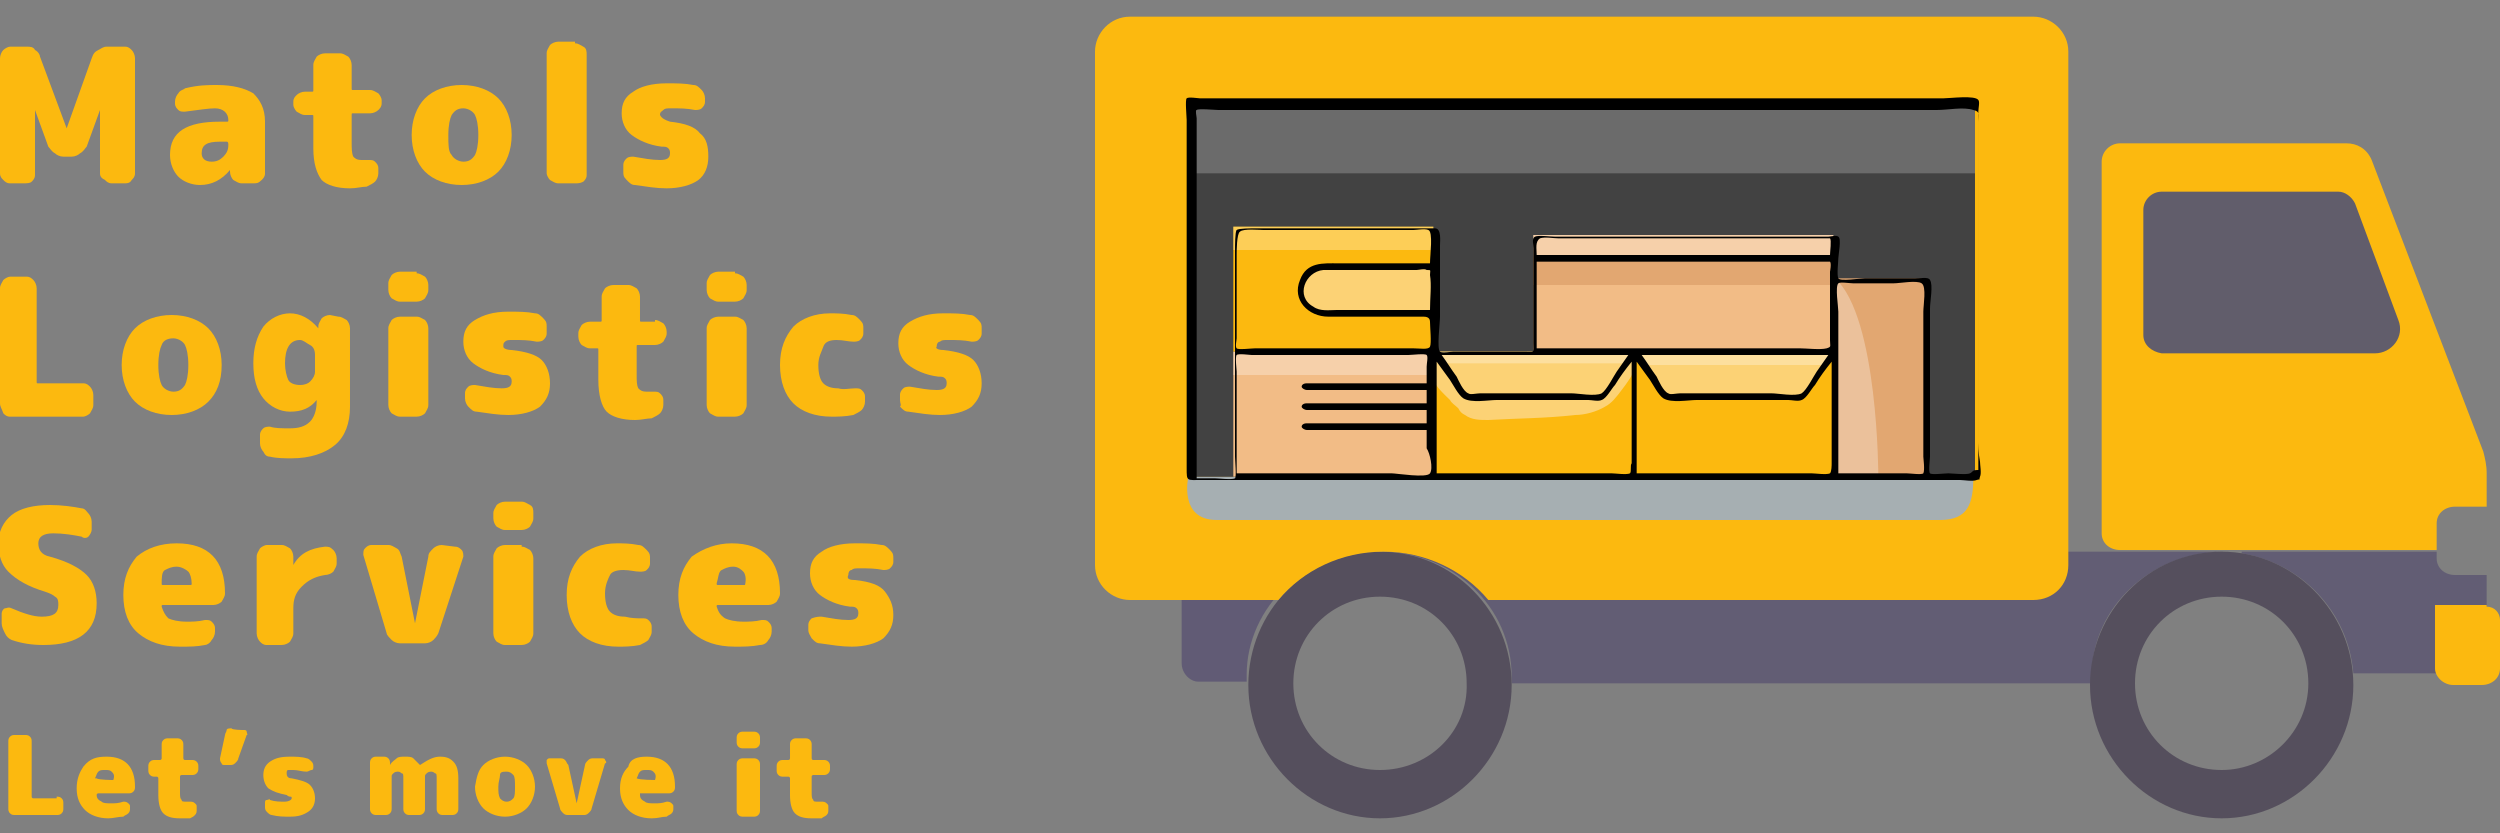 <?xml version="1.0" encoding="utf-8"?>
<!-- Generator: Adobe Illustrator 23.0.5, SVG Export Plug-In . SVG Version: 6.00 Build 0)  -->
<svg version="1.1" id="Layer_1" xmlns="http://www.w3.org/2000/svg" xmlns:xlink="http://www.w3.org/1999/xlink" x="0px" y="0px"
	 viewBox="0 0 150 50" style="enable-background:new 0 0 150 50;" xml:space="preserve">
<rect x="0" y="0" width="150" height="50" fill="#808080" stroke="none"/>
<style type="text/css">
	.st0{fill:#FCB90F;}
	.st1{fill:#625D74;}
	.st2{fill:#615B75;}
	.st3{fill:#554F5D;}
	.st4{fill:#615D6B;}
	.st5{fill:#A6AFB2;}
	.st6{fill:#6B6B6B;}
	.st7{fill:#424242;}
	.st8{fill:#F2BC86;}
	.st9{fill:#FCD275;}
	.st10{opacity:0.3;fill:#FFFFFF;enable-background:new    ;}
	.st11{fill:#E2A771;}
	.st12{fill:none;}
</style>
<g>
	<g>
		<path class="st0" d="M7.5,2.8c0.2,0,0.3,0.1,0.4,0.2c0.1,0.1,0.2,0.3,0.2,0.5v6.9c0,0.2-0.1,0.3-0.2,0.4C7.8,11,7.6,11,7.5,11H6.7
			c-0.2,0-0.3-0.1-0.4-0.2C6.1,10.7,6,10.6,6,10.4V6.6c0,0,0,0,0,0s0,0,0,0L5.2,8.8C5.1,8.9,5,9.1,4.8,9.2C4.7,9.3,4.5,9.4,4.3,9.4
			H3.8c-0.2,0-0.4-0.1-0.5-0.2C3.1,9.1,3,8.9,2.9,8.8L2.1,6.6c0,0,0,0,0,0s0,0,0,0v3.9c0,0.2-0.1,0.3-0.2,0.4S1.6,11,1.4,11H0.6
			c-0.2,0-0.3-0.1-0.4-0.2C0.1,10.7,0,10.6,0,10.4V3.5C0,3.3,0.1,3.1,0.2,3c0.1-0.1,0.3-0.2,0.4-0.2h1c0.2,0,0.4,0,0.5,0.2
			c0.2,0.1,0.3,0.3,0.3,0.4L4,7.7c0,0,0,0,0,0s0,0,0,0l1.5-4.2C5.6,3.2,5.7,3.1,5.9,3c0.2-0.1,0.3-0.2,0.5-0.2H7.5z"/>
		<path class="st0" d="M13,5.1c1,0,1.7,0.2,2.2,0.5c0.4,0.4,0.7,0.9,0.7,1.7v3.1c0,0.2-0.1,0.3-0.2,0.4C15.5,11,15.4,11,15.2,11
			h-0.7c-0.2,0-0.3-0.1-0.5-0.2c-0.1-0.1-0.2-0.3-0.2-0.5v-0.1c0,0,0,0,0,0s0,0,0,0c-0.5,0.6-1.1,0.9-1.8,0.9c-0.5,0-1-0.2-1.3-0.5
			s-0.5-0.8-0.5-1.3c0-1.4,1-2,3-2h0.4c0.1,0,0.1,0,0.1-0.1v0c0-0.4-0.3-0.7-0.8-0.7c-0.4,0-1,0.1-1.8,0.2c-0.2,0-0.3,0-0.4-0.1
			s-0.2-0.2-0.2-0.4V6.1c0-0.2,0.1-0.4,0.2-0.5c0.1-0.2,0.3-0.2,0.4-0.3C11.9,5.1,12.5,5.1,13,5.1z M13.7,8.7L13.7,8.7
			c0-0.1,0-0.2-0.1-0.2h-0.4c-0.8,0-1.1,0.2-1.1,0.7c0,0.3,0.2,0.5,0.6,0.5c0.3,0,0.5-0.1,0.7-0.3C13.6,9.2,13.7,9,13.7,8.7z"/>
		<path class="st0" d="M22.2,5.4c0.2,0,0.3,0.1,0.5,0.2c0.1,0.1,0.2,0.3,0.2,0.4v0.2c0,0.2-0.1,0.3-0.2,0.4
			c-0.1,0.1-0.3,0.2-0.5,0.2h-1c-0.1,0-0.1,0-0.1,0.1v1.6c0,0.4,0,0.7,0.1,0.9c0.1,0.1,0.2,0.2,0.5,0.2c0.1,0,0.2,0,0.4,0
			c0.2,0,0.3,0,0.4,0.1c0.1,0.1,0.2,0.2,0.2,0.4v0.3c0,0.2-0.1,0.4-0.2,0.5c-0.1,0.1-0.3,0.2-0.5,0.3c-0.3,0-0.6,0.1-1,0.1
			c-0.8,0-1.4-0.2-1.7-0.5c-0.3-0.4-0.5-1-0.5-1.9V7c0-0.1,0-0.1-0.1-0.1h-0.4c-0.2,0-0.3-0.1-0.5-0.2c-0.1-0.1-0.2-0.3-0.2-0.4V6.1
			c0-0.2,0.1-0.3,0.2-0.4c0.1-0.1,0.3-0.2,0.5-0.2h0.4c0.1,0,0.1,0,0.1-0.1V3.9c0-0.2,0.1-0.3,0.2-0.5c0.1-0.1,0.3-0.2,0.5-0.2h0.9
			c0.2,0,0.3,0.1,0.5,0.2c0.1,0.1,0.2,0.3,0.2,0.5v1.4c0,0.1,0,0.1,0.1,0.1L22.2,5.4L22.2,5.4z"/>
		<path class="st0" d="M25.5,5.9c0.5-0.5,1.3-0.8,2.2-0.8s1.7,0.3,2.2,0.8s0.8,1.3,0.8,2.2s-0.3,1.7-0.8,2.2
			c-0.5,0.5-1.3,0.8-2.2,0.8s-1.7-0.3-2.2-0.8s-0.8-1.3-0.8-2.2S25,6.4,25.5,5.9z M27.1,9.3c0.1,0.2,0.4,0.4,0.7,0.4
			s0.5-0.1,0.7-0.4c0.1-0.2,0.2-0.6,0.2-1.2s-0.1-1-0.2-1.2c-0.1-0.2-0.4-0.4-0.7-0.4s-0.5,0.1-0.7,0.4c-0.1,0.2-0.2,0.6-0.2,1.2
			S26.9,9.1,27.1,9.3z"/>
		<path class="st0" d="M34.5,2.6c0.2,0,0.3,0.1,0.5,0.2s0.2,0.3,0.2,0.5v7.2c0,0.2-0.1,0.3-0.2,0.4C34.8,11,34.7,11,34.5,11h-1
			c-0.2,0-0.3-0.1-0.5-0.2c-0.1-0.1-0.2-0.3-0.2-0.4V3.2c0-0.2,0.1-0.3,0.2-0.5c0.1-0.1,0.3-0.2,0.5-0.2H34.5z"/>
		<path class="st0" d="M40.2,7.3c0.9,0.1,1.5,0.3,1.8,0.7c0.4,0.3,0.5,0.8,0.5,1.4c0,0.6-0.2,1.1-0.6,1.4c-0.4,0.3-1.1,0.5-1.9,0.5
			c-0.6,0-1.2-0.1-1.9-0.2c-0.2,0-0.3-0.1-0.5-0.3s-0.2-0.3-0.2-0.5V9.9c0-0.2,0.1-0.3,0.2-0.4s0.3-0.1,0.4-0.1
			c0.6,0.1,1.1,0.2,1.6,0.2c0.4,0,0.6-0.1,0.6-0.4c0-0.1,0-0.2-0.1-0.3s-0.2-0.1-0.4-0.1c-0.8-0.1-1.4-0.4-1.8-0.7
			c-0.4-0.3-0.6-0.8-0.6-1.3c0-0.6,0.2-1,0.7-1.3c0.4-0.3,1.1-0.5,2-0.5c0.6,0,1.1,0,1.6,0.1c0.2,0,0.3,0.1,0.5,0.3
			c0.1,0.1,0.2,0.3,0.2,0.5v0.2c0,0.2-0.1,0.3-0.2,0.4s-0.3,0.1-0.4,0.1c-0.5-0.1-0.9-0.1-1.4-0.1c-0.3,0-0.4,0-0.5,0.1
			c-0.1,0.1-0.2,0.1-0.2,0.3C39.7,7.1,39.9,7.2,40.2,7.3z"/>
	</g>
	<g>
		<path class="st0" d="M5,23c0.2,0,0.3,0.1,0.4,0.2c0.1,0.1,0.2,0.3,0.2,0.5v0.6c0,0.2-0.1,0.3-0.2,0.5c-0.1,0.1-0.3,0.2-0.4,0.2
			H0.6c-0.2,0-0.3-0.1-0.4-0.2C0.1,24.5,0,24.4,0,24.2v-6.9c0-0.2,0.1-0.3,0.2-0.5c0.1-0.1,0.3-0.2,0.4-0.2h1c0.2,0,0.3,0.1,0.4,0.2
			c0.1,0.1,0.2,0.3,0.2,0.5v5.6c0,0.1,0,0.1,0.1,0.1C2.4,23,5,23,5,23z"/>
		<path class="st0" d="M8.1,19.7c0.5-0.5,1.3-0.8,2.2-0.8s1.7,0.3,2.2,0.8c0.5,0.5,0.8,1.3,0.8,2.2c0,1-0.3,1.7-0.8,2.2
			c-0.5,0.5-1.3,0.8-2.2,0.8s-1.7-0.3-2.2-0.8c-0.5-0.5-0.8-1.3-0.8-2.2C7.3,21,7.6,20.2,8.1,19.7z M9.7,23.1
			c0.1,0.2,0.4,0.4,0.7,0.4s0.5-0.1,0.7-0.4c0.1-0.2,0.2-0.6,0.2-1.2s-0.1-1-0.2-1.2c-0.1-0.2-0.4-0.4-0.7-0.4s-0.6,0.1-0.7,0.4
			c-0.1,0.2-0.2,0.6-0.2,1.2C9.5,22.5,9.6,22.9,9.7,23.1z"/>
		<path class="st0" d="M20.3,19c0.2,0,0.3,0.1,0.5,0.2c0.1,0.1,0.2,0.3,0.2,0.5v4.7c0,1-0.3,1.8-0.9,2.3c-0.6,0.5-1.5,0.8-2.6,0.8
			c-0.4,0-0.9,0-1.3-0.1c-0.2,0-0.3-0.1-0.4-0.3c-0.1-0.1-0.2-0.3-0.2-0.5v-0.5c0-0.2,0.1-0.3,0.2-0.4c0.1-0.1,0.3-0.1,0.4-0.1
			c0.3,0.1,0.7,0.1,1.2,0.1c0.5,0,0.9-0.1,1.2-0.4c0.2-0.2,0.4-0.6,0.4-1.2V24c0,0,0,0,0,0c0,0,0,0,0,0c-0.4,0.5-0.9,0.7-1.6,0.7
			c-0.6,0-1.2-0.3-1.6-0.8c-0.4-0.5-0.6-1.2-0.6-2.1c0-0.9,0.2-1.6,0.6-2.2c0.4-0.5,1-0.8,1.6-0.8c0.6,0,1.2,0.3,1.7,0.9
			c0,0,0,0,0,0s0,0,0,0v-0.1c0-0.2,0.1-0.3,0.2-0.5c0.1-0.1,0.3-0.2,0.5-0.2L20.3,19L20.3,19z M18.9,22.3v-1c0-0.3-0.1-0.5-0.3-0.6
			s-0.4-0.3-0.6-0.3c-0.6,0-0.9,0.5-0.9,1.4c0,0.4,0.1,0.8,0.2,1s0.4,0.3,0.7,0.3c0.3,0,0.5-0.1,0.6-0.2
			C18.8,22.7,18.9,22.5,18.9,22.3z"/>
		<path class="st0" d="M25,16.4c0.2,0,0.3,0.1,0.5,0.2c0.1,0.1,0.2,0.3,0.2,0.5v0.3c0,0.2-0.1,0.3-0.2,0.5c-0.1,0.1-0.3,0.2-0.5,0.2
			h-1c-0.2,0-0.3-0.1-0.5-0.2c-0.1-0.1-0.2-0.3-0.2-0.5V17c0-0.2,0.1-0.3,0.2-0.5c0.1-0.1,0.3-0.2,0.5-0.2H25z M25,19
			c0.2,0,0.3,0.1,0.5,0.2c0.1,0.1,0.2,0.3,0.2,0.5v4.6c0,0.2-0.1,0.3-0.2,0.5c-0.1,0.1-0.3,0.2-0.5,0.2h-1c-0.2,0-0.3-0.1-0.5-0.2
			c-0.1-0.1-0.2-0.3-0.2-0.5v-4.6c0-0.2,0.1-0.3,0.2-0.5c0.1-0.1,0.3-0.2,0.5-0.2H25z"/>
		<path class="st0" d="M30.7,21c0.9,0.1,1.5,0.3,1.8,0.6s0.5,0.8,0.5,1.4c0,0.6-0.2,1-0.6,1.4c-0.4,0.3-1.1,0.5-1.9,0.5
			c-0.6,0-1.2-0.1-1.9-0.2c-0.2,0-0.3-0.1-0.5-0.3c-0.1-0.1-0.2-0.3-0.2-0.5v-0.3c0-0.2,0.1-0.3,0.2-0.4c0.1-0.1,0.3-0.1,0.4-0.1
			c0.6,0.1,1.1,0.2,1.6,0.2c0.4,0,0.6-0.1,0.6-0.4c0-0.1,0-0.2-0.1-0.3s-0.2-0.1-0.4-0.1c-0.8-0.1-1.4-0.4-1.8-0.7
			c-0.4-0.3-0.6-0.8-0.6-1.3c0-0.6,0.2-1,0.7-1.3s1.1-0.5,2-0.5c0.6,0,1.1,0,1.6,0.1c0.2,0,0.3,0.1,0.5,0.3s0.2,0.3,0.2,0.5V20
			c0,0.2-0.1,0.3-0.2,0.4c-0.1,0.1-0.3,0.1-0.4,0.1c-0.5-0.1-0.9-0.1-1.4-0.1c-0.3,0-0.4,0-0.5,0.1s-0.1,0.1-0.1,0.3
			C30.2,20.9,30.4,21,30.7,21z"/>
		<path class="st0" d="M39.3,19.2c0.2,0,0.3,0.1,0.5,0.2c0.1,0.1,0.2,0.3,0.2,0.5V20c0,0.2-0.1,0.3-0.2,0.5
			c-0.1,0.1-0.3,0.2-0.5,0.2h-1c-0.1,0-0.1,0-0.1,0.1v1.6c0,0.5,0,0.7,0.1,0.9c0.1,0.1,0.2,0.2,0.5,0.2c0.1,0,0.2,0,0.4,0
			c0.2,0,0.3,0,0.4,0.1s0.2,0.2,0.2,0.4v0.3c0,0.2-0.1,0.4-0.2,0.5c-0.1,0.1-0.3,0.2-0.5,0.3c-0.3,0-0.6,0.1-1,0.1
			c-0.8,0-1.4-0.2-1.7-0.5s-0.5-1-0.5-1.9v-1.8c0-0.1,0-0.1-0.1-0.1h-0.4c-0.2,0-0.3-0.1-0.5-0.2c-0.1-0.1-0.2-0.3-0.2-0.5v-0.2
			c0-0.2,0.1-0.3,0.2-0.5c0.1-0.1,0.3-0.2,0.5-0.2H36c0.1,0,0.1,0,0.1-0.1v-1.4c0-0.2,0.1-0.3,0.2-0.5c0.1-0.1,0.3-0.2,0.5-0.2h0.9
			c0.2,0,0.3,0.1,0.5,0.2c0.1,0.1,0.2,0.3,0.2,0.5v1.4c0,0.1,0,0.1,0.1,0.1H39.3z"/>
		<path class="st0" d="M44.1,16.4c0.2,0,0.3,0.1,0.5,0.2c0.1,0.1,0.2,0.3,0.2,0.5v0.3c0,0.2-0.1,0.3-0.2,0.5
			c-0.1,0.1-0.3,0.2-0.5,0.2h-1c-0.2,0-0.3-0.1-0.5-0.2c-0.1-0.1-0.2-0.3-0.2-0.5V17c0-0.2,0.1-0.3,0.2-0.5c0.1-0.1,0.3-0.2,0.5-0.2
			H44.1z M44.1,19c0.2,0,0.3,0.1,0.5,0.2c0.1,0.1,0.2,0.3,0.2,0.5v4.6c0,0.2-0.1,0.3-0.2,0.5c-0.1,0.1-0.3,0.2-0.5,0.2h-1
			c-0.2,0-0.3-0.1-0.5-0.2c-0.1-0.1-0.2-0.3-0.2-0.5v-4.6c0-0.2,0.1-0.3,0.2-0.5c0.1-0.1,0.3-0.2,0.5-0.2H44.1z"/>
		<path class="st0" d="M51.3,23.3c0.2,0,0.3,0,0.4,0.1c0.1,0.1,0.2,0.2,0.2,0.4v0.3c0,0.2-0.1,0.4-0.2,0.5c-0.1,0.1-0.3,0.2-0.5,0.3
			c-0.5,0.1-1,0.1-1.3,0.1c-1,0-1.8-0.3-2.3-0.8s-0.8-1.3-0.8-2.3c0-1,0.3-1.7,0.8-2.3c0.5-0.5,1.3-0.8,2.2-0.8c0.4,0,0.8,0,1.3,0.1
			c0.2,0,0.3,0.1,0.5,0.3s0.2,0.3,0.2,0.5V20c0,0.2-0.1,0.3-0.2,0.4c-0.1,0.1-0.3,0.1-0.4,0.1c-0.3,0-0.6-0.1-1-0.1
			c-0.4,0-0.7,0.1-0.8,0.4s-0.3,0.6-0.3,1.1c0,0.5,0.1,0.9,0.3,1.1c0.2,0.2,0.5,0.3,0.9,0.3C50.6,23.4,51,23.3,51.3,23.3z"/>
		<path class="st0" d="M56.6,21c0.9,0.1,1.5,0.3,1.8,0.6s0.5,0.8,0.5,1.4c0,0.6-0.2,1-0.6,1.4c-0.4,0.3-1.1,0.5-1.9,0.5
			c-0.6,0-1.2-0.1-1.9-0.2c-0.2,0-0.3-0.1-0.5-0.3C54.1,24.3,54,24.2,54,24v-0.3c0-0.2,0.1-0.3,0.2-0.4c0.1-0.1,0.3-0.1,0.4-0.1
			c0.6,0.1,1.1,0.2,1.6,0.2c0.4,0,0.6-0.1,0.6-0.4c0-0.1,0-0.2-0.1-0.3s-0.2-0.1-0.4-0.1c-0.8-0.1-1.4-0.4-1.8-0.7
			c-0.4-0.3-0.6-0.8-0.6-1.3c0-0.6,0.2-1,0.7-1.3s1.1-0.5,2-0.5c0.6,0,1.1,0,1.6,0.1c0.2,0,0.3,0.1,0.5,0.3s0.2,0.3,0.2,0.5V20
			c0,0.2-0.1,0.3-0.2,0.4c-0.1,0.1-0.3,0.1-0.4,0.1c-0.5-0.1-0.9-0.1-1.4-0.1c-0.3,0-0.4,0-0.5,0.1c-0.1,0-0.2,0.1-0.2,0.3
			C56.1,20.9,56.3,21,56.6,21z"/>
	</g>
	<g>
		<path class="st0" d="M3,33.4c1.1,0.3,1.8,0.7,2.2,1.1c0.4,0.4,0.6,1,0.6,1.7c0,1.7-1.1,2.5-3.2,2.5c-0.7,0-1.3-0.1-1.9-0.3
			c-0.2-0.1-0.3-0.2-0.4-0.4c-0.1-0.2-0.2-0.4-0.2-0.6v-0.6c0-0.1,0.1-0.3,0.2-0.3s0.2-0.1,0.4,0C1.4,36.8,2,37,2.5,37
			c0.7,0,1-0.2,1-0.7c0-0.2,0-0.4-0.2-0.5c-0.1-0.1-0.3-0.2-0.6-0.3c-1-0.3-1.7-0.7-2.2-1.2c-0.4-0.4-0.6-1-0.6-1.7
			c0-0.7,0.3-1.3,0.8-1.7c0.5-0.4,1.3-0.6,2.3-0.6c0.7,0,1.4,0.1,1.9,0.2c0.2,0,0.3,0.2,0.4,0.3s0.2,0.3,0.2,0.5v0.5
			c0,0.1-0.1,0.3-0.2,0.4c-0.1,0.1-0.3,0.1-0.4,0C4.4,32.1,3.8,32,3.2,32c-0.6,0-0.9,0.2-0.9,0.6C2.3,33,2.5,33.3,3,33.4z"/>
		<path class="st0" d="M10.6,32.6c1.9,0,2.9,1,2.9,3c0,0.2-0.1,0.3-0.2,0.5c-0.1,0.1-0.3,0.2-0.5,0.2h-3c-0.1,0-0.1,0-0.1,0.1
			c0.1,0.3,0.2,0.5,0.4,0.7c0.2,0.1,0.6,0.2,1.1,0.2c0.3,0,0.7,0,1.1-0.1c0.2,0,0.3,0,0.4,0.1c0.1,0.1,0.2,0.2,0.2,0.4v0.2
			c0,0.2-0.1,0.4-0.2,0.5c-0.1,0.2-0.3,0.3-0.4,0.3c-0.5,0.1-0.9,0.1-1.5,0.1c-1.1,0-1.9-0.3-2.5-0.8c-0.6-0.5-0.9-1.3-0.9-2.3
			s0.3-1.7,0.8-2.3C8.8,32.9,9.6,32.6,10.6,32.6z M11.4,35.1c0.1,0,0.1,0,0.1-0.1c0-0.3-0.1-0.6-0.2-0.7S10.9,34,10.6,34
			c-0.3,0-0.5,0.1-0.7,0.2S9.7,34.7,9.7,35c0,0.1,0,0.1,0.1,0.1H11.4z"/>
		<path class="st0" d="M19.5,32.8c0.2,0,0.3,0,0.5,0.2c0.1,0.1,0.2,0.3,0.2,0.5v0.3c0,0.2-0.1,0.3-0.2,0.5c-0.1,0.1-0.3,0.2-0.5,0.2
			c-0.6,0.1-1,0.3-1.4,0.7s-0.5,0.8-0.5,1.3V38c0,0.2-0.1,0.3-0.2,0.5c-0.1,0.1-0.3,0.2-0.5,0.2H16c-0.2,0-0.3-0.1-0.4-0.2
			c-0.1-0.1-0.2-0.3-0.2-0.5v-4.6c0-0.2,0.1-0.3,0.2-0.5c0.1-0.1,0.3-0.2,0.4-0.2h0.9c0.2,0,0.3,0.1,0.5,0.2
			c0.1,0.1,0.2,0.3,0.2,0.5v0.5c0,0,0,0,0,0s0,0,0,0C18,33.2,18.6,32.9,19.5,32.8z"/>
		<path class="st0" d="M27.3,32.8c0.2,0,0.3,0.1,0.4,0.2c0.1,0.1,0.1,0.3,0.1,0.4L26.3,38c-0.1,0.2-0.2,0.3-0.3,0.4
			c-0.1,0.1-0.3,0.2-0.5,0.2H24c-0.2,0-0.4-0.1-0.5-0.2c-0.1-0.1-0.3-0.3-0.3-0.4l-1.4-4.7c0-0.2,0-0.3,0.1-0.4
			c0.1-0.1,0.2-0.2,0.4-0.2h1c0.2,0,0.3,0.1,0.5,0.2s0.2,0.3,0.3,0.5l0.8,4c0,0,0,0,0,0s0,0,0,0l0.8-4c0-0.2,0.1-0.3,0.3-0.5
			c0.1-0.1,0.3-0.2,0.5-0.2L27.3,32.8L27.3,32.8z"/>
		<path class="st0" d="M31.3,30.1c0.2,0,0.3,0.1,0.5,0.2s0.2,0.3,0.2,0.5v0.3c0,0.2-0.1,0.3-0.2,0.5c-0.1,0.1-0.3,0.2-0.5,0.2h-1
			c-0.2,0-0.3-0.1-0.5-0.2c-0.1-0.1-0.2-0.3-0.2-0.5v-0.3c0-0.2,0.1-0.3,0.2-0.5c0.1-0.1,0.3-0.2,0.5-0.2L31.3,30.1L31.3,30.1z
			 M31.3,32.8c0.2,0,0.3,0.1,0.5,0.2c0.1,0.1,0.2,0.3,0.2,0.5V38c0,0.2-0.1,0.3-0.2,0.5c-0.1,0.1-0.3,0.2-0.5,0.2h-1
			c-0.2,0-0.3-0.1-0.5-0.2c-0.1-0.1-0.2-0.3-0.2-0.5v-4.6c0-0.2,0.1-0.3,0.2-0.5c0.1-0.1,0.3-0.2,0.5-0.2H31.3z"/>
		<path class="st0" d="M38.5,37.1c0.2,0,0.3,0,0.4,0.1c0.1,0.1,0.2,0.2,0.2,0.4v0.3c0,0.2-0.1,0.3-0.2,0.5c-0.1,0.1-0.3,0.2-0.5,0.3
			c-0.5,0.1-1,0.1-1.3,0.1c-1,0-1.8-0.3-2.3-0.8c-0.5-0.5-0.8-1.3-0.8-2.3c0-1,0.3-1.7,0.8-2.3c0.5-0.5,1.3-0.8,2.2-0.8
			c0.4,0,0.8,0,1.3,0.1c0.2,0,0.3,0.1,0.5,0.3s0.2,0.3,0.2,0.5v0.3c0,0.2-0.1,0.3-0.2,0.4c-0.1,0.1-0.3,0.1-0.4,0.1
			c-0.3,0-0.6-0.1-1-0.1c-0.4,0-0.7,0.1-0.8,0.3s-0.3,0.6-0.3,1.1c0,0.5,0.1,0.9,0.3,1.1s0.5,0.3,0.9,0.3
			C37.9,37.1,38.2,37.1,38.5,37.1z"/>
		<path class="st0" d="M43.9,32.6c1.9,0,2.9,1,2.9,3c0,0.2-0.1,0.3-0.2,0.5c-0.1,0.1-0.3,0.2-0.5,0.2h-3c-0.1,0-0.1,0-0.1,0.1
			c0.1,0.3,0.2,0.5,0.5,0.7c0.2,0.1,0.6,0.2,1.1,0.2c0.3,0,0.7,0,1.1-0.1c0.2,0,0.3,0,0.4,0.1c0.1,0.1,0.2,0.2,0.2,0.4v0.2
			c0,0.2-0.1,0.4-0.2,0.5c-0.1,0.2-0.3,0.3-0.5,0.3c-0.5,0.1-1,0.1-1.5,0.1c-1.1,0-1.9-0.3-2.5-0.8c-0.6-0.5-0.9-1.3-0.9-2.3
			s0.3-1.7,0.8-2.3C42.2,32.9,43,32.6,43.9,32.6z M44.7,35.1C44.8,35.1,44.8,35.1,44.7,35.1c0.1-0.4,0-0.7-0.1-0.8S44.3,34,44,34
			c-0.3,0-0.5,0.1-0.7,0.2S43.1,34.7,43,35c0,0.1,0,0.1,0.1,0.1H44.7z"/>
		<path class="st0" d="M51.3,34.8c0.9,0.1,1.5,0.3,1.8,0.7s0.5,0.8,0.5,1.4c0,0.6-0.2,1-0.6,1.4c-0.4,0.3-1.1,0.5-1.9,0.5
			c-0.6,0-1.2-0.1-1.9-0.2c-0.2,0-0.3-0.1-0.5-0.3c-0.1-0.2-0.2-0.3-0.2-0.5v-0.3c0-0.2,0.1-0.3,0.2-0.4C49,37,49.1,37,49.3,37
			c0.6,0.1,1.1,0.2,1.6,0.2c0.4,0,0.6-0.1,0.6-0.4c0-0.1,0-0.2-0.1-0.3s-0.2-0.1-0.4-0.1c-0.8-0.1-1.4-0.4-1.8-0.7
			c-0.4-0.3-0.6-0.8-0.6-1.3c0-0.6,0.2-1,0.7-1.3c0.4-0.3,1.1-0.5,2-0.5c0.6,0,1.1,0,1.6,0.1c0.2,0,0.3,0.1,0.5,0.3s0.2,0.3,0.2,0.5
			v0.2c0,0.2-0.1,0.3-0.2,0.4s-0.3,0.1-0.4,0.1c-0.5-0.1-0.9-0.1-1.4-0.1c-0.3,0-0.4,0-0.5,0.1c-0.1,0-0.2,0.1-0.2,0.3
			C50.8,34.7,50.9,34.8,51.3,34.8z"/>
	</g>
	<g>
		<g>
			<g>
				<path class="st1" d="M133.5,33.1H82.8c4.4,0,7.9,3.3,7.9,7.5c0,0.1,0,0.3,0,0.4h34.8c0-0.1,0-0.3,0-0.4
					C125.5,36.4,129.1,33.1,133.5,33.1z"/>
				<path class="st2" d="M71.9,40.9h2.9c0-0.1,0-0.3,0-0.4c0-4.1,3.6-7.5,7.9-7.5H70.9v6.8C70.9,40.4,71.4,40.9,71.9,40.9z"/>
			</g>
			<path class="st3" d="M82.8,33.1c-4.4,0-7.9,3.6-7.9,8s3.6,8,7.9,8s7.9-3.6,7.9-8S87.2,33.1,82.8,33.1z M82.8,46.2
				c-2.9,0-5.2-2.3-5.2-5.2s2.3-5.2,5.2-5.2c2.9,0,5.2,2.3,5.2,5.2C88.1,43.9,85.7,46.2,82.8,46.2z"/>
			<path class="st0" d="M140.8,8.6h-13.6c-0.6,0-1.1,0.5-1.1,1.1v22.3c0,0.6,0.5,1,1.1,1h19v-1.6c0-0.6,0.5-1,1.1-1h1.9v-2
				c0-0.5-0.1-0.9-0.2-1.3l-6.7-17.5C142,8.9,141.4,8.6,140.8,8.6z"/>
			<path class="st1" d="M146.2,33.5v-0.4h-11.7v0.1c3.6,0.6,6.4,3.5,6.7,7.2h5.1v-4h2.9v-1.9h-1.9C146.7,34.5,146.2,34.1,146.2,33.5
				z"/>
			<path class="st0" d="M149.2,36.4L149.2,36.4c0.5,0,0.8,0.4,0.8,0.8v2.9c0,0.6-0.5,1-1.1,1h-1.7c-0.6,0-1.1-0.5-1.1-1v-3.8H149.2z
				"/>
			<path class="st3" d="M133.3,33.1c-4.4,0-7.9,3.6-7.9,8s3.6,8,7.9,8s7.9-3.6,7.9-8S137.6,33.1,133.3,33.1z M133.3,46.2
				c-2.9,0-5.2-2.3-5.2-5.2s2.3-5.2,5.2-5.2s5.2,2.3,5.2,5.2C138.5,43.9,136.1,46.2,133.3,46.2z"/>
			<path class="st4" d="M128.6,20.1v-7.5c0-0.6,0.5-1.1,1.1-1.1h10.6c0.4,0,0.8,0.3,1,0.7l2.6,7c0.4,1-0.4,2-1.4,2h-12.8
				C129.1,21.1,128.6,20.7,128.6,20.1z"/>
			<g>
				<path class="st0" d="M65.7,3.1v30.8c0,1.2,1,2.1,2.1,2.1h8.9c1.5-1.8,3.8-2.9,6.3-2.9s4.8,1.1,6.3,2.9H122
					c1.2,0,2.1-0.9,2.1-2.1V3.1c0-1.2-1-2.1-2.1-2.1H67.8C66.6,1,65.7,2,65.7,3.1z"/>
			</g>
		</g>
	</g>
	<g>
		<path class="st0" d="M3.4,47.8c0.1,0,0.2,0,0.3,0.1s0.1,0.2,0.1,0.3v0.3c0,0.1,0,0.2-0.1,0.3s-0.2,0.1-0.3,0.1H0.9
			c-0.1,0-0.2,0-0.3-0.1s-0.1-0.2-0.1-0.3v-4c0-0.1,0-0.2,0.1-0.3s0.2-0.1,0.3-0.1h0.6c0.1,0,0.2,0,0.3,0.1c0.1,0.1,0.1,0.2,0.1,0.3
			v3.3c0,0,0,0.1,0.1,0.1H3.4z"/>
		<path class="st0" d="M6.4,45.4c1.1,0,1.7,0.6,1.7,1.8c0,0.1,0,0.2-0.1,0.3c-0.1,0.1-0.2,0.1-0.3,0.1H5.9c0,0-0.1,0-0.1,0.1
			c0,0.2,0.1,0.3,0.3,0.4c0.1,0.1,0.3,0.1,0.6,0.1c0.2,0,0.4,0,0.7-0.1c0.1,0,0.2,0,0.3,0.1s0.1,0.1,0.1,0.2v0.1
			c0,0.1,0,0.2-0.1,0.3c-0.1,0.1-0.2,0.1-0.3,0.2c-0.3,0-0.6,0.1-0.9,0.1c-0.6,0-1.1-0.2-1.4-0.5c-0.3-0.3-0.5-0.7-0.5-1.3
			c0-0.6,0.2-1,0.4-1.3C5.4,45.5,5.8,45.4,6.4,45.4z M6.8,46.8C6.9,46.8,6.9,46.8,6.8,46.8c0.1-0.3,0-0.4-0.1-0.5s-0.2-0.1-0.4-0.1
			s-0.3,0-0.4,0.1c-0.1,0.1-0.1,0.2-0.2,0.4c0,0,0,0,0.1,0C5.9,46.8,6.8,46.8,6.8,46.8z"/>
		<path class="st0" d="M11.5,45.6c0.1,0,0.2,0,0.3,0.1c0.1,0.1,0.1,0.2,0.1,0.3v0.1c0,0.1,0,0.2-0.1,0.3s-0.2,0.1-0.3,0.1h-0.6
			c0,0-0.1,0-0.1,0.1v0.9c0,0.3,0,0.4,0.1,0.5c0,0.1,0.1,0.1,0.3,0.1c0.1,0,0.1,0,0.2,0c0.1,0,0.2,0,0.3,0.1
			c0.1,0.1,0.1,0.1,0.1,0.2v0.2c0,0.1,0,0.2-0.1,0.3c-0.1,0.1-0.1,0.1-0.3,0.2c-0.1,0-0.3,0-0.6,0c-0.5,0-0.8-0.1-1-0.3
			s-0.3-0.6-0.3-1.1v-1c0,0,0-0.1-0.1-0.1H9.3c-0.1,0-0.2,0-0.3-0.1c-0.1-0.1-0.1-0.2-0.1-0.3V46c0-0.1,0-0.2,0.1-0.3
			s0.2-0.1,0.3-0.1h0.3c0,0,0.1,0,0.1-0.1v-0.8c0-0.1,0-0.2,0.1-0.3s0.2-0.1,0.3-0.1h0.5c0.1,0,0.2,0,0.3,0.1
			c0.1,0.1,0.1,0.2,0.1,0.3v0.8c0,0,0,0.1,0.1,0.1L11.5,45.6L11.5,45.6z"/>
		<path class="st0" d="M14.6,43.8c0.1,0,0.2,0,0.2,0.1s0.1,0.2,0,0.2l-0.5,1.4c0,0.1-0.1,0.2-0.2,0.3s-0.2,0.1-0.3,0.1h-0.3
			c-0.1,0-0.2,0-0.2-0.1c-0.1-0.1-0.1-0.2-0.1-0.3l0.3-1.4c0-0.1,0.1-0.2,0.1-0.3s0.2-0.1,0.3-0.1C13.9,43.8,14.6,43.8,14.6,43.8z"
			/>
		<path class="st0" d="M17.5,46.7c0.5,0.1,0.9,0.2,1.1,0.4c0.2,0.2,0.3,0.5,0.3,0.8c0,0.3-0.1,0.6-0.4,0.8s-0.6,0.3-1.1,0.3
			c-0.4,0-0.7,0-1.1-0.1c-0.1,0-0.2-0.1-0.3-0.2c-0.1-0.1-0.1-0.2-0.1-0.3v-0.2c0-0.1,0-0.2,0.1-0.2c0.1,0,0.2-0.1,0.2,0
			c0.3,0.1,0.6,0.1,0.9,0.1c0.2,0,0.4-0.1,0.4-0.2c0-0.1,0-0.1-0.1-0.1c0,0-0.1,0-0.2-0.1c-0.5-0.1-0.8-0.2-1.1-0.4
			c-0.2-0.2-0.3-0.5-0.3-0.8c0-0.3,0.1-0.6,0.4-0.8c0.3-0.2,0.6-0.3,1.2-0.3c0.3,0,0.7,0,1,0.1c0.1,0,0.2,0.1,0.3,0.2
			s0.1,0.2,0.1,0.3V46c0,0.1,0,0.2-0.1,0.2s-0.2,0.1-0.3,0.1c-0.3,0-0.5-0.1-0.8-0.1c-0.1,0-0.3,0-0.3,0c-0.1,0-0.1,0.1-0.1,0.2
			C17.2,46.6,17.3,46.7,17.5,46.7z"/>
		<path class="st0" d="M26.4,45.4c0.4,0,0.6,0.1,0.8,0.3c0.2,0.2,0.3,0.5,0.3,1v1.8c0,0.1,0,0.2-0.1,0.3s-0.2,0.1-0.3,0.1h-0.5
			c-0.1,0-0.2,0-0.3-0.1s-0.1-0.2-0.1-0.3v-1.8c0-0.2,0-0.3-0.1-0.3c0,0-0.1-0.1-0.2-0.1c-0.1,0-0.2,0-0.3,0.1s-0.1,0.1-0.1,0.2v1.9
			c0,0.1,0,0.2-0.1,0.3s-0.2,0.1-0.3,0.1h-0.5c-0.1,0-0.2,0-0.3-0.1s-0.1-0.2-0.1-0.3v-1.8c0-0.2,0-0.3-0.1-0.3c0,0-0.1-0.1-0.2-0.1
			c-0.1,0-0.2,0-0.3,0.1s-0.1,0.1-0.1,0.2v1.9c0,0.1,0,0.2-0.1,0.3s-0.2,0.1-0.3,0.1h-0.5c-0.1,0-0.2,0-0.3-0.1s-0.1-0.2-0.1-0.3
			v-2.7c0-0.1,0-0.2,0.1-0.3s0.2-0.1,0.3-0.1h0.4c0.1,0,0.2,0,0.3,0.1s0.1,0.2,0.1,0.3l0,0.1c0,0,0,0,0,0s0,0,0,0
			c0.1-0.2,0.3-0.3,0.4-0.4s0.3-0.1,0.5-0.1c0.2,0,0.4,0,0.5,0.1c0.1,0.1,0.2,0.2,0.4,0.4c0,0,0,0,0,0s0,0,0,0
			C25.8,45.5,26.1,45.4,26.4,45.4z"/>
		<path class="st0" d="M29,45.9c0.3-0.3,0.8-0.5,1.3-0.5s1,0.2,1.3,0.5s0.5,0.8,0.5,1.3s-0.2,1-0.5,1.3c-0.3,0.3-0.8,0.5-1.3,0.5
			s-1-0.2-1.3-0.5s-0.5-0.8-0.5-1.3C28.6,46.6,28.7,46.2,29,45.9z M30,47.9c0.1,0.1,0.2,0.2,0.4,0.2s0.3-0.1,0.4-0.2
			s0.1-0.4,0.1-0.7s0-0.6-0.1-0.7c-0.1-0.1-0.2-0.2-0.4-0.2S30,46.3,30,46.5s-0.1,0.4-0.1,0.7S29.9,47.7,30,47.9z"/>
		<path class="st0" d="M36.1,45.5c0.1,0,0.2,0,0.2,0.1c0.1,0.1,0.1,0.2,0,0.2l-0.8,2.7c0,0.1-0.1,0.2-0.2,0.3
			c-0.1,0.1-0.2,0.1-0.3,0.1h-0.9c-0.1,0-0.2,0-0.3-0.1s-0.2-0.2-0.2-0.3l-0.8-2.7c0-0.1,0-0.2,0-0.2c0.1-0.1,0.1-0.1,0.2-0.1h0.6
			c0.1,0,0.2,0,0.3,0.1s0.1,0.2,0.2,0.3l0.5,2.3c0,0,0,0,0,0c0,0,0,0,0,0l0.5-2.3c0-0.1,0.1-0.2,0.2-0.3c0.1-0.1,0.2-0.1,0.3-0.1
			H36.1z"/>
		<path class="st0" d="M38.8,45.4c1.1,0,1.7,0.6,1.7,1.8c0,0.1,0,0.2-0.1,0.3c-0.1,0.1-0.2,0.1-0.3,0.1h-1.7c0,0,0,0,0,0.1
			c0,0.2,0.1,0.3,0.3,0.4c0.1,0.1,0.3,0.1,0.6,0.1c0.2,0,0.4,0,0.7-0.1c0.1,0,0.2,0,0.3,0.1s0.1,0.1,0.1,0.2v0.1
			c0,0.1,0,0.2-0.1,0.3s-0.2,0.1-0.3,0.2c-0.3,0-0.5,0.1-0.9,0.1c-0.6,0-1.1-0.2-1.4-0.5c-0.3-0.3-0.5-0.7-0.5-1.3
			c0-0.6,0.2-1,0.5-1.3C37.8,45.5,38.3,45.4,38.8,45.4z M39.3,46.8C39.3,46.8,39.4,46.8,39.3,46.8c0.1-0.3,0-0.4-0.1-0.5
			s-0.2-0.1-0.4-0.1s-0.3,0-0.4,0.1c-0.1,0.1-0.1,0.2-0.2,0.4c0,0,0,0,0,0C38.4,46.8,39.3,46.8,39.3,46.8z"/>
		<path class="st0" d="M45.2,43.9c0.1,0,0.2,0,0.3,0.1s0.1,0.2,0.1,0.3v0.2c0,0.1,0,0.2-0.1,0.3s-0.2,0.1-0.3,0.1h-0.6
			c-0.1,0-0.2,0-0.3-0.1s-0.1-0.2-0.1-0.3v-0.2c0-0.1,0-0.2,0.1-0.3s0.2-0.1,0.3-0.1H45.2z M45.2,45.5c0.1,0,0.2,0,0.3,0.1
			s0.1,0.2,0.1,0.3v2.7c0,0.1,0,0.2-0.1,0.3s-0.2,0.1-0.3,0.1h-0.6c-0.1,0-0.2,0-0.3-0.1s-0.1-0.2-0.1-0.3v-2.7c0-0.1,0-0.2,0.1-0.3
			s0.2-0.1,0.3-0.1H45.2z"/>
		<path class="st0" d="M49.4,45.6c0.1,0,0.2,0,0.3,0.1s0.1,0.2,0.1,0.3v0.1c0,0.1,0,0.2-0.1,0.3s-0.2,0.1-0.3,0.1h-0.6
			c0,0-0.1,0-0.1,0.1v0.9c0,0.3,0,0.4,0.1,0.5c0,0.1,0.1,0.1,0.3,0.1c0.1,0,0.1,0,0.2,0c0.1,0,0.2,0,0.3,0.1
			c0.1,0.1,0.1,0.1,0.1,0.2v0.2c0,0.1,0,0.2-0.1,0.3c-0.1,0.1-0.2,0.1-0.3,0.2c-0.2,0-0.3,0-0.6,0c-0.5,0-0.8-0.1-1-0.3
			c-0.2-0.2-0.3-0.6-0.3-1.1v-1c0,0,0-0.1-0.1-0.1h-0.3c-0.1,0-0.2,0-0.3-0.1s-0.1-0.2-0.1-0.3V46c0-0.1,0-0.2,0.1-0.3
			s0.2-0.1,0.3-0.1h0.3c0,0,0.1,0,0.1-0.1v-0.8c0-0.1,0-0.2,0.1-0.3s0.2-0.1,0.3-0.1h0.5c0.1,0,0.2,0,0.3,0.1s0.1,0.2,0.1,0.3v0.8
			c0,0,0,0.1,0.1,0.1L49.4,45.6L49.4,45.6z"/>
	</g>
</g>
<g id="OBJECTS">
	<g>
		<g>
			<g>
				<g>
					<g>
						<g>
							<path class="st5" d="M71.3,28.6c0,0-0.6,2.6,1.7,2.6c2.3,0,41.8,0,43.4,0c1.7,0,2-1,2-2.6H71.3z"/>
						</g>
						<rect x="71.3" y="6.1" class="st6" width="47.2" height="22.5"/>
						<rect x="71.3" y="10.4" class="st7" width="47.2" height="18.2"/>
					</g>
					<g>
						<rect x="74" y="21.1" class="st8" width="12" height="7.5"/>
						<rect x="74" y="13.6" class="st0" width="12" height="7.5"/>
						<g>
							<rect x="86" y="21.1" class="st0" width="12" height="7.5"/>
							<path class="st9" d="M86.3,21.2C86.3,21.2,86.3,21.2,86.3,21.2c0.2,0.2,0.4,0.6,0.5,0.8c0.3,0.3,0.5,0.7,0.7,1.1
								c0.3,0.4,0.7,0.7,1.2,0.7c0.4,0,0.8,0,1.2,0.1c0.4,0.1,0.8,0.1,1.2,0c0.5,0,1.1,0,1.6,0c0.6,0,1.1,0,1.7,0
								c0.4,0,1,0.1,1.4-0.1c0.4-0.2,0.6-0.5,0.9-0.8c0.3-0.4,0.6-0.7,0.8-1.1c0.1-0.1,0.4-0.7,0.6-0.6c0.1,0.1,0.1,0.6,0,0.7
								c-0.1,0.5-0.5,1-0.8,1.4c-0.3,0.4-0.6,0.8-1,1c-0.5,0.3-1.2,0.5-1.8,0.5c-1.7,0.2-3.5,0.2-5.2,0.3c-0.5,0-1,0-1.4-0.3
								c-0.2-0.1-0.3-0.2-0.4-0.4c-0.2-0.2-0.4-0.3-0.5-0.5c-0.4-0.4-1.1-1-1.1-1.6C86,22.1,85.9,21.6,86.3,21.2z"/>
							<polygon class="st9" points="98,21.1 97.5,21.8 96.1,23.8 87.9,23.8 86.6,21.8 86,21.1 							"/>
							<polygon class="st10" points="98,21.1 97.5,21.8 86.6,21.8 86,21.1 							"/>
						</g>
						<g>
							<rect x="98.1" y="21.1" class="st0" width="12" height="7.5"/>
							<polygon class="st9" points="110.1,21.1 109.5,21.9 108.1,23.8 100,23.8 98.7,21.9 98.1,21.1 							"/>
							<polygon class="st10" points="110.1,21.1 109.5,21.9 98.7,21.9 98.1,21.1 							"/>
						</g>
						<path class="st9" d="M86,16h-6.7c-0.6,0-1.2,0.5-1.2,1.2v0.4c0,0.6,0.5,1.2,1.2,1.2H86L86,16L86,16z"/>
						<rect x="110.1" y="16.7" class="st11" width="5.5" height="11.9"/>
						<path class="st10" d="M110.1,16.7v11.9h2.6C112.7,28.6,112.7,19,110.1,16.7z"/>
						<rect x="92" y="14.1" class="st8" width="18" height="7"/>
						<rect x="92" y="15.4" class="st11" width="18" height="1.7"/>
						<rect x="92" y="14.1" class="st10" width="18" height="1.3"/>
						<line class="st12" x1="110" y1="15.4" x2="92" y2="15.4"/>
					</g>
				</g>
				<rect x="74" y="21.1" class="st10" width="12" height="1.4"/>
				<rect x="74" y="13.6" class="st10" width="12" height="1.4"/>
				<g>
					<path d="M118.7,26.2c0-1.4,0-2.8,0-4.1c0-3.3,0-6.7,0-10c0-1.3,0-2.6,0-4c0-0.5,0-0.9,0-1.4c0-0.2,0.1-0.6,0-0.7
						c-0.2-0.3-1.7-0.1-2.1-0.1c-2.2,0-4.4,0-6.5,0c-6.5,0-13,0-19.5,0c-5.5,0-11.1,0-16.6,0c-0.7,0-1.4,0-2,0c-0.1,0-0.7-0.1-0.8,0
						c-0.1,0.1,0,1.1,0,1.3c0,1.2,0,2.3,0,3.5c0,5.8,0,11.6,0,17.4c0,0.8,0,0.7,0.9,0.7c0.8,0,1.7,0,2.5,0c3,0,6,0,9,0
						c0.8,0,1.5,0,2.3,0c4.3,0,8.5,0,12.8,0c4.9,0,9.8,0,14.7,0c1,0,2,0,3,0c0.4,0,0.8,0,1.2,0c0.2,0,0.8,0.1,1,0
						c0.3-0.1,0.1,0.1,0.2-0.2c0.1-0.2,0-0.7,0-0.9C118.7,27.2,118.7,26.7,118.7,26.2z M85.8,28.4c-0.2,0.3-2,0-2.3,0
						c-3.1,0-6.2,0-9.3,0c0-1.2,0-2.5,0-3.7c0-0.8,0-1.6,0-2.4c0-0.1-0.1-0.9,0-1c0.1-0.1,0.8,0,0.9,0c0.7,0,1.4,0,2,0
						c1.8,0,3.6,0,5.3,0c0.7,0,1.4,0,2.1,0c0.2,0,1-0.1,1.1,0c0.1,0.1,0,0.5,0,0.7c0,0.3,0,0.7,0,1c-1.1,0-7,0-7.2,0
						c-0.2,0-0.3,0.1-0.3,0.2c0,0.1,0.2,0.2,0.3,0.2c0.1,0,6.2,0,7.2,0c0,0.3,0,0.5,0,0.8c-1.1,0-7,0-7.2,0c-0.2,0-0.3,0.1-0.3,0.2
						s0.2,0.2,0.3,0.2c0.1,0,6.2,0,7.2,0c0,0.3,0,0.5,0,0.8c-1.1,0-7,0-7.2,0c-0.2,0-0.3,0.1-0.3,0.2c0,0.1,0.2,0.2,0.3,0.2
						c0.1,0,6.2,0,7.2,0c0,0.4,0,0.8,0,1.1C85.8,27.2,86,28.1,85.8,28.4z M85.8,16.5c0.1,0.6,0,1.4,0,2.1c-1.1,0-2.3,0-3.4,0
						c-0.7,0-1.4,0-2.2,0c-0.4,0-1,0.1-1.4-0.2c-1.1-0.6-0.5-2.1,0.6-2.2c0.4,0,0.7,0,1.1,0c1.5,0,3,0,4.5,0c0.1,0,0.5-0.1,0.6,0
						C85.9,16.2,85.8,16.2,85.8,16.5z M85.8,15.8c-1.8,0-3.6,0-5.5,0c-0.9,0-1.9-0.1-2.3,1c-0.5,1.2,0.5,2.2,1.7,2.2c1,0,2,0,2.9,0
						c0.6,0,1.1,0,1.7,0c0.4,0,0.7,0,1.1,0c0.1,0,0.4,0,0.4,0.3c0,0.3,0.1,1.3,0,1.5c-0.1,0.2-0.6,0.1-1,0.1c-2.2,0-4.3,0-6.5,0
						c-1,0-2,0-3,0c-0.2,0-1,0.1-1.1,0c-0.1-0.1,0-0.5,0-0.6c0-0.5,0-1,0-1.5c0-1.2,0-2.3,0-3.5c0-0.2,0-1.3,0.2-1.4
						c0.2-0.2,1.2-0.1,1.4-0.1c2.5,0,5,0,7.5,0c0.5,0,1,0,1.5,0c0.2,0,0.7-0.1,0.9,0C86,13.9,85.8,15.3,85.8,15.8z M97.8,28.4
						c-0.2,0.1-0.9,0-1.1,0c-0.7,0-1.4,0-2,0c-1.7,0-3.5,0-5.2,0c-1.1,0-2.2,0-3.3,0c0-2.2,0-4.5,0-6.7c0.3,0.4,0.5,0.7,0.8,1.1
						c0.2,0.3,0.5,0.9,0.8,1.1c0.5,0.3,1.5,0.1,2,0.1c1.3,0,2.6,0,3.9,0c0.5,0,1,0,1.6,0c0.2,0,0.6,0.1,0.8,0
						c0.3-0.1,0.6-0.7,0.8-0.9c0.3-0.5,0.6-0.9,1-1.4c0,1.2,0,2.5,0,3.7c0,0.8,0,1.6,0,2.4C97.8,27.9,97.9,28.3,97.8,28.4z
						 M109.6,20.9c-0.4,0.1-1.2,0-1.6,0c-0.9,0-1.7,0-2.6,0c-1.8,0-3.6,0-5.5,0c-2.6,0-5.1,0-7.7,0c0-1.7,0-3.5,0-5.2
						c5.7,0,11.4,0,17.1,0c0.1,0,0.4,0,0.5,0c0.1,0.1,0,0.6,0,0.6c0,0.5,0,0.9,0,1.4c0,0.9,0,1.8,0,2.7
						C109.8,20.8,109.9,20.8,109.6,20.9z M109.7,21.3c-0.2,0.3-0.5,0.7-0.7,1c-0.2,0.3-0.6,1.1-0.9,1.3c-0.4,0.2-1.4,0-1.8,0
						c-1.3,0-2.6,0-3.9,0c-0.5,0-1,0-1.6,0c-0.2,0-0.6,0.1-0.7,0c-0.3-0.1-0.6-0.8-0.7-1c-0.3-0.4-0.6-0.9-0.9-1.3
						C102.2,21.3,105.9,21.3,109.7,21.3z M109.8,15.3c-5.1,0-10.3,0-15.4,0c-0.7,0-1.5,0-2.2,0c0-0.4-0.1-0.8,0.2-1
						c0.3-0.1,0.8,0,1.1,0c1.5,0,2.9,0,4.4,0c3.4,0,6.8,0,10.2,0c0.4,0,1.6,0,1.7,0C109.9,14.4,109.8,15.1,109.8,15.3z M97.7,21.3
						c-0.2,0.3-0.5,0.7-0.7,1c-0.2,0.3-0.6,1.1-0.9,1.3c-0.4,0.2-1.4,0-1.8,0c-1.3,0-2.6,0-3.9,0c-0.5,0-1,0-1.6,0
						c-0.2,0-0.6,0.1-0.7,0c-0.3-0.1-0.6-0.8-0.7-1c-0.3-0.4-0.6-0.9-0.9-1.3C90.2,21.3,93.9,21.3,97.7,21.3z M109.8,28.4
						c-0.2,0.1-0.9,0-1.1,0c-0.7,0-1.4,0-2,0c-1.7,0-3.5,0-5.2,0c-1.1,0-2.2,0-3.3,0c0-2.2,0-4.5,0-6.7c0.3,0.4,0.5,0.7,0.8,1.1
						c0.2,0.3,0.5,0.9,0.8,1.1c0.5,0.3,1.5,0.1,2,0.1c1.3,0,2.6,0,3.9,0c0.5,0,1,0,1.6,0c0.2,0,0.6,0.1,0.8,0
						c0.3-0.1,0.6-0.7,0.8-0.9c0.3-0.5,0.6-0.9,1-1.4c0,1.2,0,2.5,0,3.7c0,0.8,0,1.6,0,2.4C109.9,27.9,109.9,28.3,109.8,28.4z
						 M115.4,28.4c-0.1,0.1-0.8,0-1,0c-1.4,0-2.8,0-4.1,0c0-2.4,0-4.7,0-7.1c0-0.9,0-1.7,0-2.6c0-0.3-0.2-1.5,0-1.7
						c0.1-0.1,0.7,0,0.9,0c0.8,0,1.6,0,2.4,0c0.4,0,1.4-0.2,1.7,0c0.3,0.2,0.1,1.3,0.1,1.7c0,2.9,0,5.8,0,8.7
						C115.4,27.5,115.5,28.2,115.4,28.4z M118.2,28.4c-0.2,0.1-1.1,0-1.3,0c-0.2,0-1,0.1-1.1,0c-0.1-0.1,0-0.9,0-1
						c0-0.9,0-1.8,0-2.6c0-2.1,0-4.2,0-6.3c0-0.4,0.2-1.4,0-1.7c-0.1-0.2-0.5-0.1-0.9-0.1c-1,0-2,0-3,0c-0.3,0-1.5,0.2-1.6,0
						c-0.1-0.2,0-1,0-1.2c0-0.2,0.2-1.2,0-1.3c-0.1-0.1-0.5,0-0.6,0c-3.7,0-7.4,0-11.1,0c-1.8,0-3.6,0-5.3,0c-0.3,0-1-0.1-1.2,0
						c-0.2,0.1-0.1,0.4-0.1,0.7c0,1.9,0,3.8,0,5.7c0,0.6,0.1,0.5-0.5,0.5c-1,0-1.9,0-2.9,0c-0.5,0-0.9,0-1.4,0c-0.1,0-0.7,0.1-0.8,0
						c-0.2-0.2,0-1.7,0-2.1c0-1.4,0-2.9,0-4.3c0-0.2,0.1-1-0.3-1c-0.1,0-1.2,0-1.8,0c-2.1,0-4.2,0-6.3,0c-0.9,0-1.8,0-2.7,0
						c-0.2,0-1,0-1.1,0.1c-0.1,0.1-0.1,1-0.1,1.2c0,1,0,2.1,0,3.1c0,3.1,0,6.2,0,9.3c0,0.2,0.1,1.2,0,1.3c-0.2,0.1-1,0-1.2,0
						c-0.4,0-0.7,0-1.1,0c0-6.7,0-13.3,0-20c0-0.5,0-1.1,0-1.6c0-0.1-0.1-0.5,0-0.5c0.1-0.1,1.1,0,1.3,0c2.7,0,5.4,0,8.2,0
						c8.5,0,17,0,25.5,0c3.1,0,6.3,0,9.4,0c0.7,0,1.6-0.2,2.2,0c0.4,0.1,0.3,0.2,0.3,0.7c0,7,0,14,0,20.9
						C118.3,28.2,118.4,28.3,118.2,28.4z"/>
				</g>
			</g>
		</g>
	</g>
</g>
</svg>
